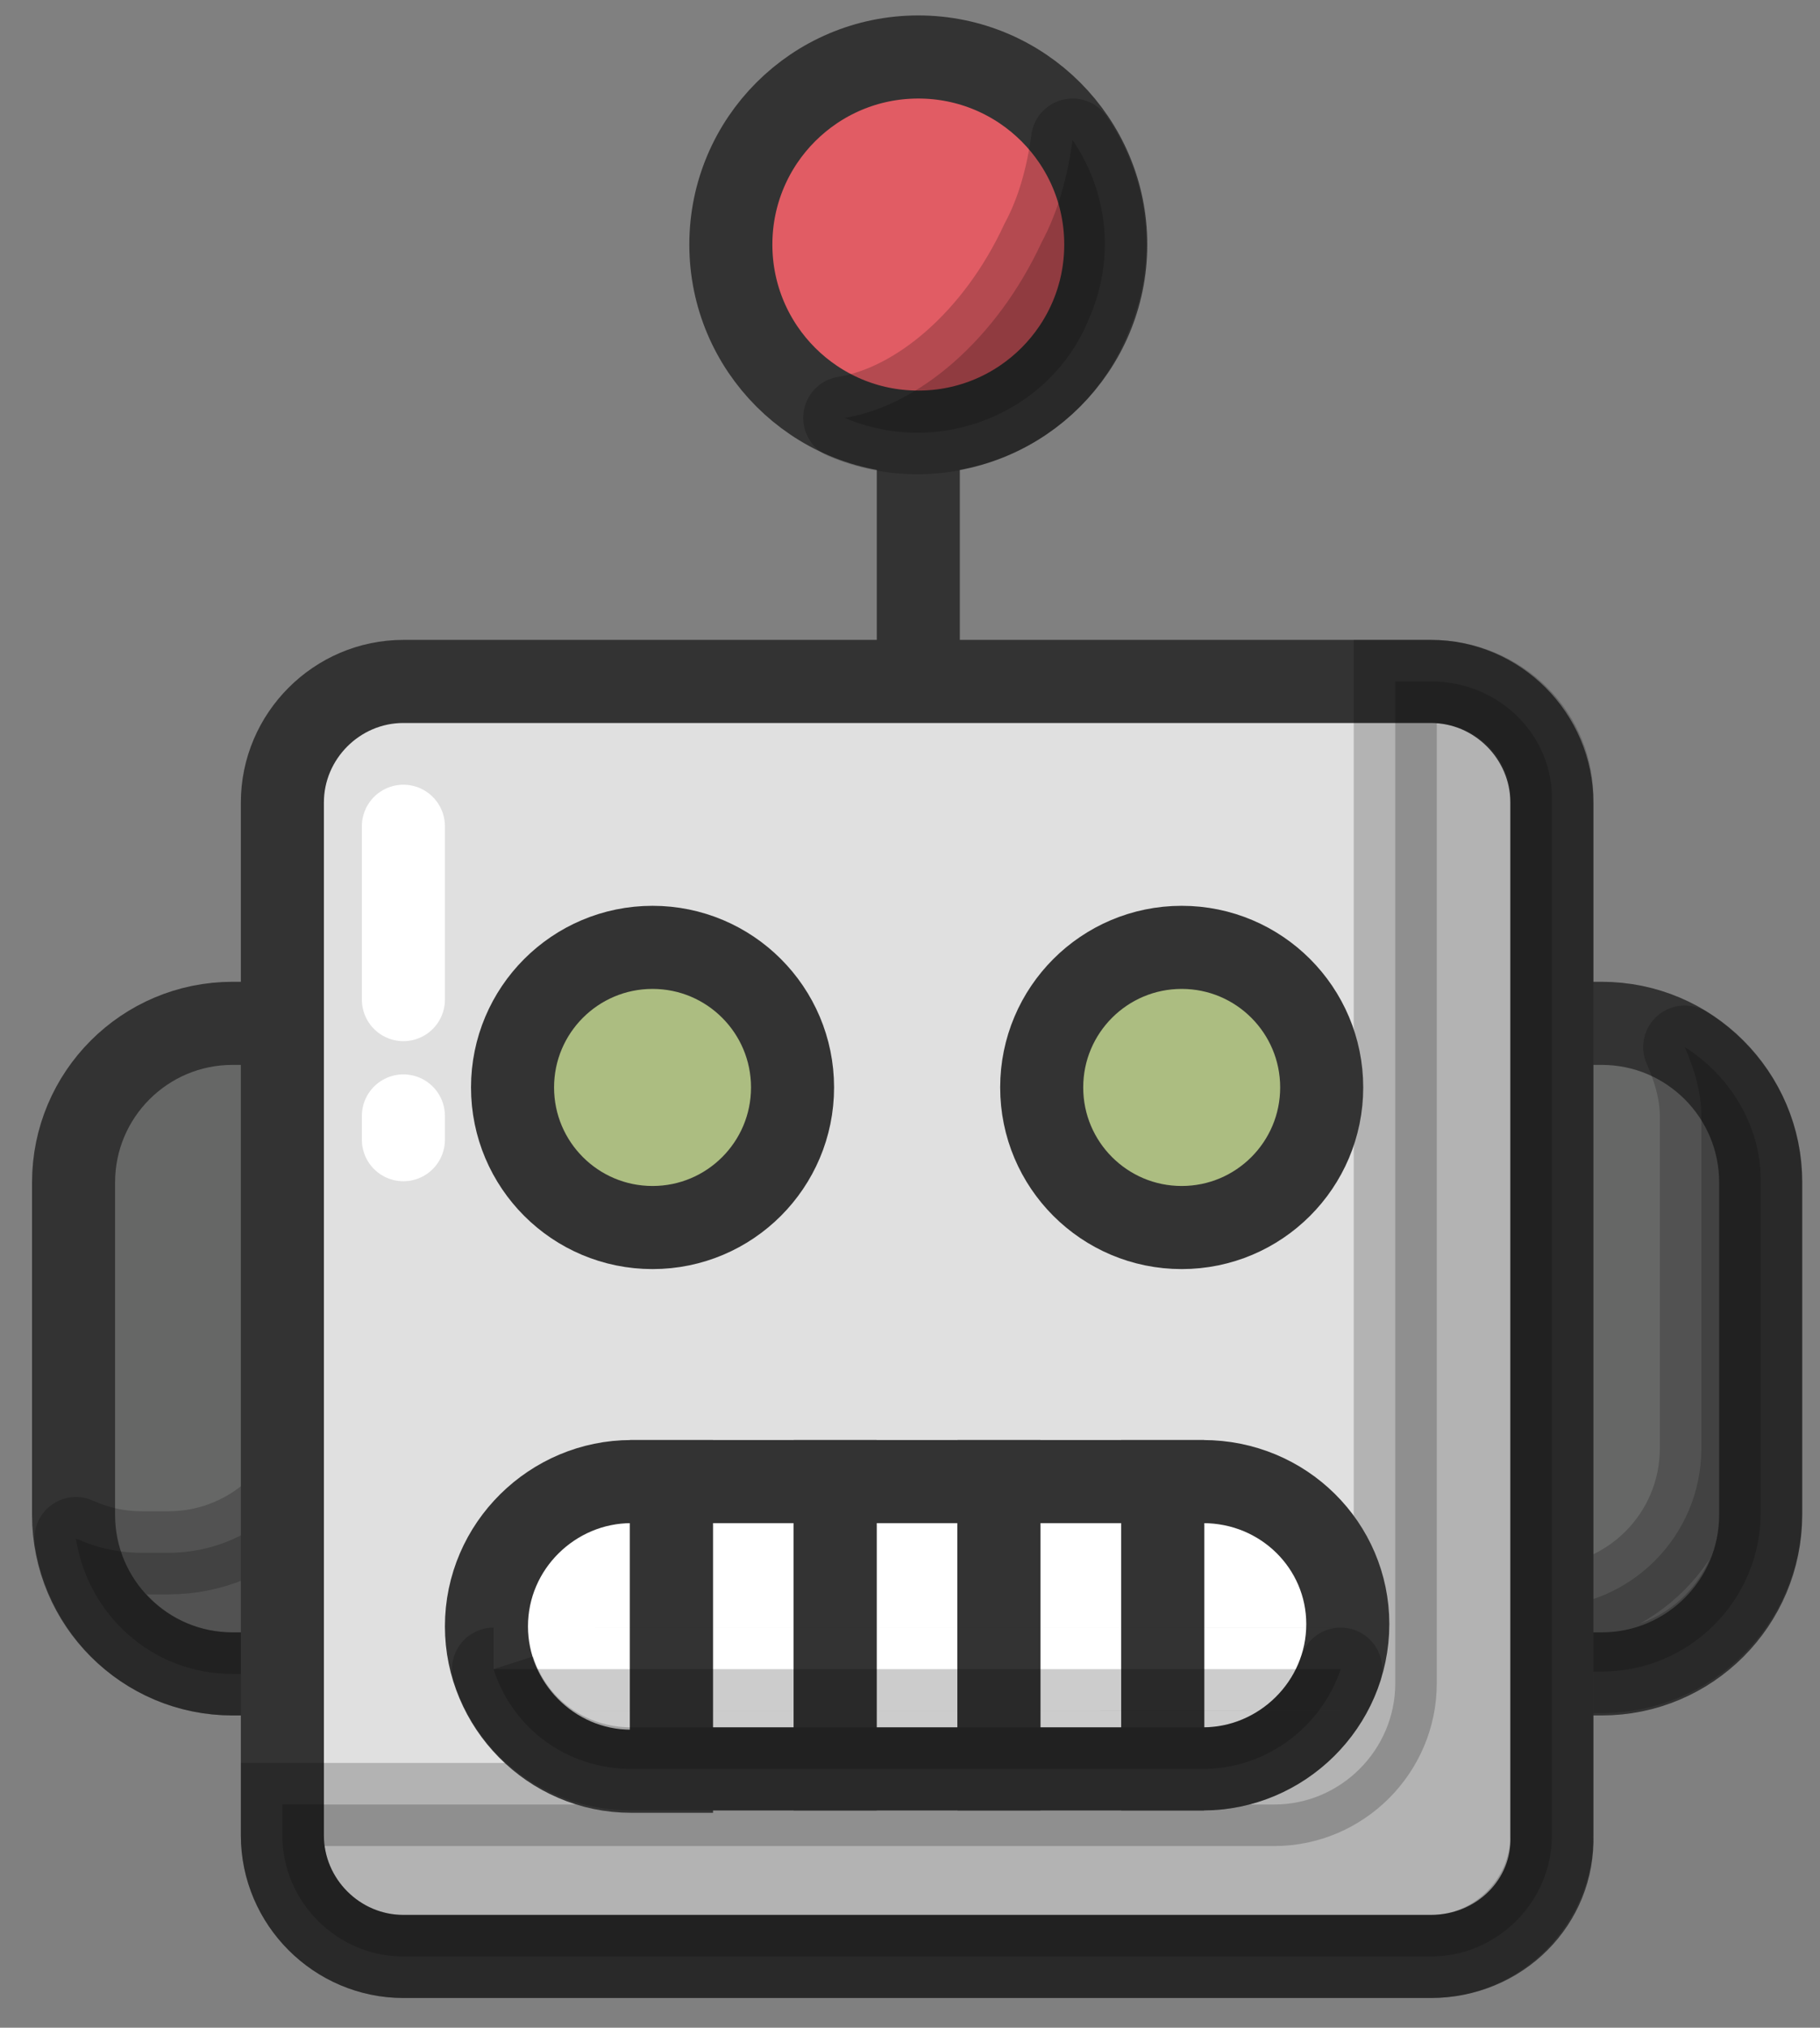 <?xml version="1.0" encoding="utf-8"?>
<!-- Generator: Adobe Illustrator 24.0.1, SVG Export Plug-In . SVG Version: 6.00 Build 0)  -->
<svg version="1.1" id="Layer_1" xmlns="http://www.w3.org/2000/svg" xmlns:xlink="http://www.w3.org/1999/xlink" x="0px" y="0px"
	 viewBox="0 0 76.7 85.4" style="enable-background:new 0 0 76.7 85.4;" xml:space="preserve">
<rect x="0" y="0" width="76.7" height="85.4" fill="#808080" stroke="none"/>
<style type="text/css">
	.st0{fill:#666766;stroke:#333333;stroke-width:3.5;stroke-miterlimit:10;}
	
		.st1{opacity:0.2;stroke:#000000;stroke-width:3.5;stroke-linecap:round;stroke-linejoin:round;stroke-miterlimit:10;enable-background:new    ;}
	.st2{fill:none;stroke:#333333;stroke-width:3.5;stroke-miterlimit:10;}
	.st3{fill:#E15C64;stroke:#333333;stroke-width:3.5;stroke-miterlimit:10;}
	.st4{opacity:0.2;stroke:#000000;stroke-width:3.5;stroke-linejoin:round;stroke-miterlimit:10;enable-background:new    ;}
	.st5{fill:#E0E0E0;stroke:#333333;stroke-width:3.5;stroke-miterlimit:10;}
	.st6{opacity:0.2;stroke:#000000;stroke-width:3.5;stroke-miterlimit:10;enable-background:new    ;}
	.st7{fill:#FFFFFF;stroke:#333333;stroke-width:3.5;stroke-miterlimit:10;}
	.st8{fill:#ACBD81;stroke:#333333;stroke-width:3.5;stroke-miterlimit:10;}
	.st9{fill:none;stroke:#FFFFFF;stroke-width:3.5;stroke-linecap:round;stroke-miterlimit:10;}
</style>
<path class="st0" d="M67.5,70.5h-1c-3.7,0-6.7-3-6.7-6.7c0,0,0,0,0,0v-14c0-3.7,3-6.7,6.7-6.7l0,0h1c3.7,0,6.7,3,6.7,6.7l0,0v14
	C74.2,67.5,71.2,70.5,67.5,70.5z"/>
<path class="st1" d="M71,44.1c0.4,0.9,0.7,1.9,0.7,2.9v14c0,3.7-3,6.7-6.7,6.7c0,0,0,0,0,0h-1c-1,0-2-0.2-2.9-0.7
	c-0.2,0-0.3-0.1-0.5-0.1c1.2,2.2,3.4,3.5,5.9,3.5h1c3.7,0,6.7-3,6.7-6.7c0,0,0,0,0,0v-14C74.2,47.4,72.9,45.3,71,44.1z"/>
<path class="st2" d="M38.7,10.3v31.7"/>
<circle class="st3" cx="38.7" cy="10.3" r="7.9"/>
<path class="st4" d="M45.2,5.9c-0.2,1.5-0.6,3-1.3,4.3c-1.9,4.1-5.2,6.9-8.3,7.4c4,1.7,8.7-0.2,10.3-4.2C47,10.9,46.7,8.1,45.2,5.9z
	"/>
<path class="st0" d="M9.8,70.5h1c3.7,0,6.7-3,6.7-6.7l0,0v-14c0-3.7-3-6.7-6.7-6.7h-1c-3.7,0-6.7,3-6.7,6.7v14
	C3.1,67.5,6.1,70.5,9.8,70.5z"/>
<path class="st4" d="M13.7,43.7c0,0.3,0.1,0.6,0.1,1v14c0,3.7-3,6.7-6.7,6.7c0,0,0,0,0,0H6c-1,0-1.9-0.2-2.8-0.6
	c0.5,3.2,3.2,5.7,6.6,5.7h1c3.7,0,6.7-3,6.7-6.7l0,0v-14C17.5,47.2,16,44.8,13.7,43.7z"/>
<path class="st5" d="M60.3,82.4H17c-2.8,0-5.1-2.3-5.1-5.1l0,0V33.8c0-2.8,2.3-5.1,5.1-5.1h43.3c2.8,0,5.1,2.3,5.1,5.1c0,0,0,0,0,0
	v43.5C65.5,80.1,63.2,82.4,60.3,82.4z"/>
<path class="st6" d="M60.3,28.7h-1.5v42.2c0,2.8-2.3,5.1-5.1,5.1h0H11.9v1.3c0,2.8,2.3,5.1,5.1,5.1h43.3c2.8,0,5.1-2.3,5.1-5.1v0
	V33.8C65.5,31,63.2,28.7,60.3,28.7C60.3,28.7,60.3,28.7,60.3,28.7z"/>
<path class="st7" d="M26.6,62.4c-3.3,0-6.1,2.7-6.1,6.1l0,0c0,3.3,2.7,6.1,6.1,6.1h1.7V62.4H26.6z"/>
<path class="st7" d="M28.3,62.4h6.9v12.1h-6.9V62.4z"/>
<path class="st7" d="M35.2,62.4h6.9v12.1h-6.9V62.4z"/>
<path class="st7" d="M50.7,62.4h-1.7v12.1h1.7c3.3,0,6.1-2.7,6.1-6.1l0,0C56.8,65.1,54.1,62.4,50.7,62.4
	C50.7,62.4,50.7,62.4,50.7,62.4z"/>
<path class="st7" d="M42.1,62.4h6.9v12.1h-6.9V62.4z"/>
<circle class="st8" cx="27.5" cy="45.8" r="5.9"/>
<circle class="st8" cx="49.8" cy="45.8" r="5.9"/>
<path class="st9" d="M17,47V48"/>
<path class="st9" d="M17,34.8v7.3"/>
<path class="st1" d="M20.8,70.3c0.8,2.5,3.1,4.2,5.8,4.2h24.1c2.7,0,5-1.8,5.8-4.2C56.5,70.3,20.8,70.3,20.8,70.3z"/>
</svg>
